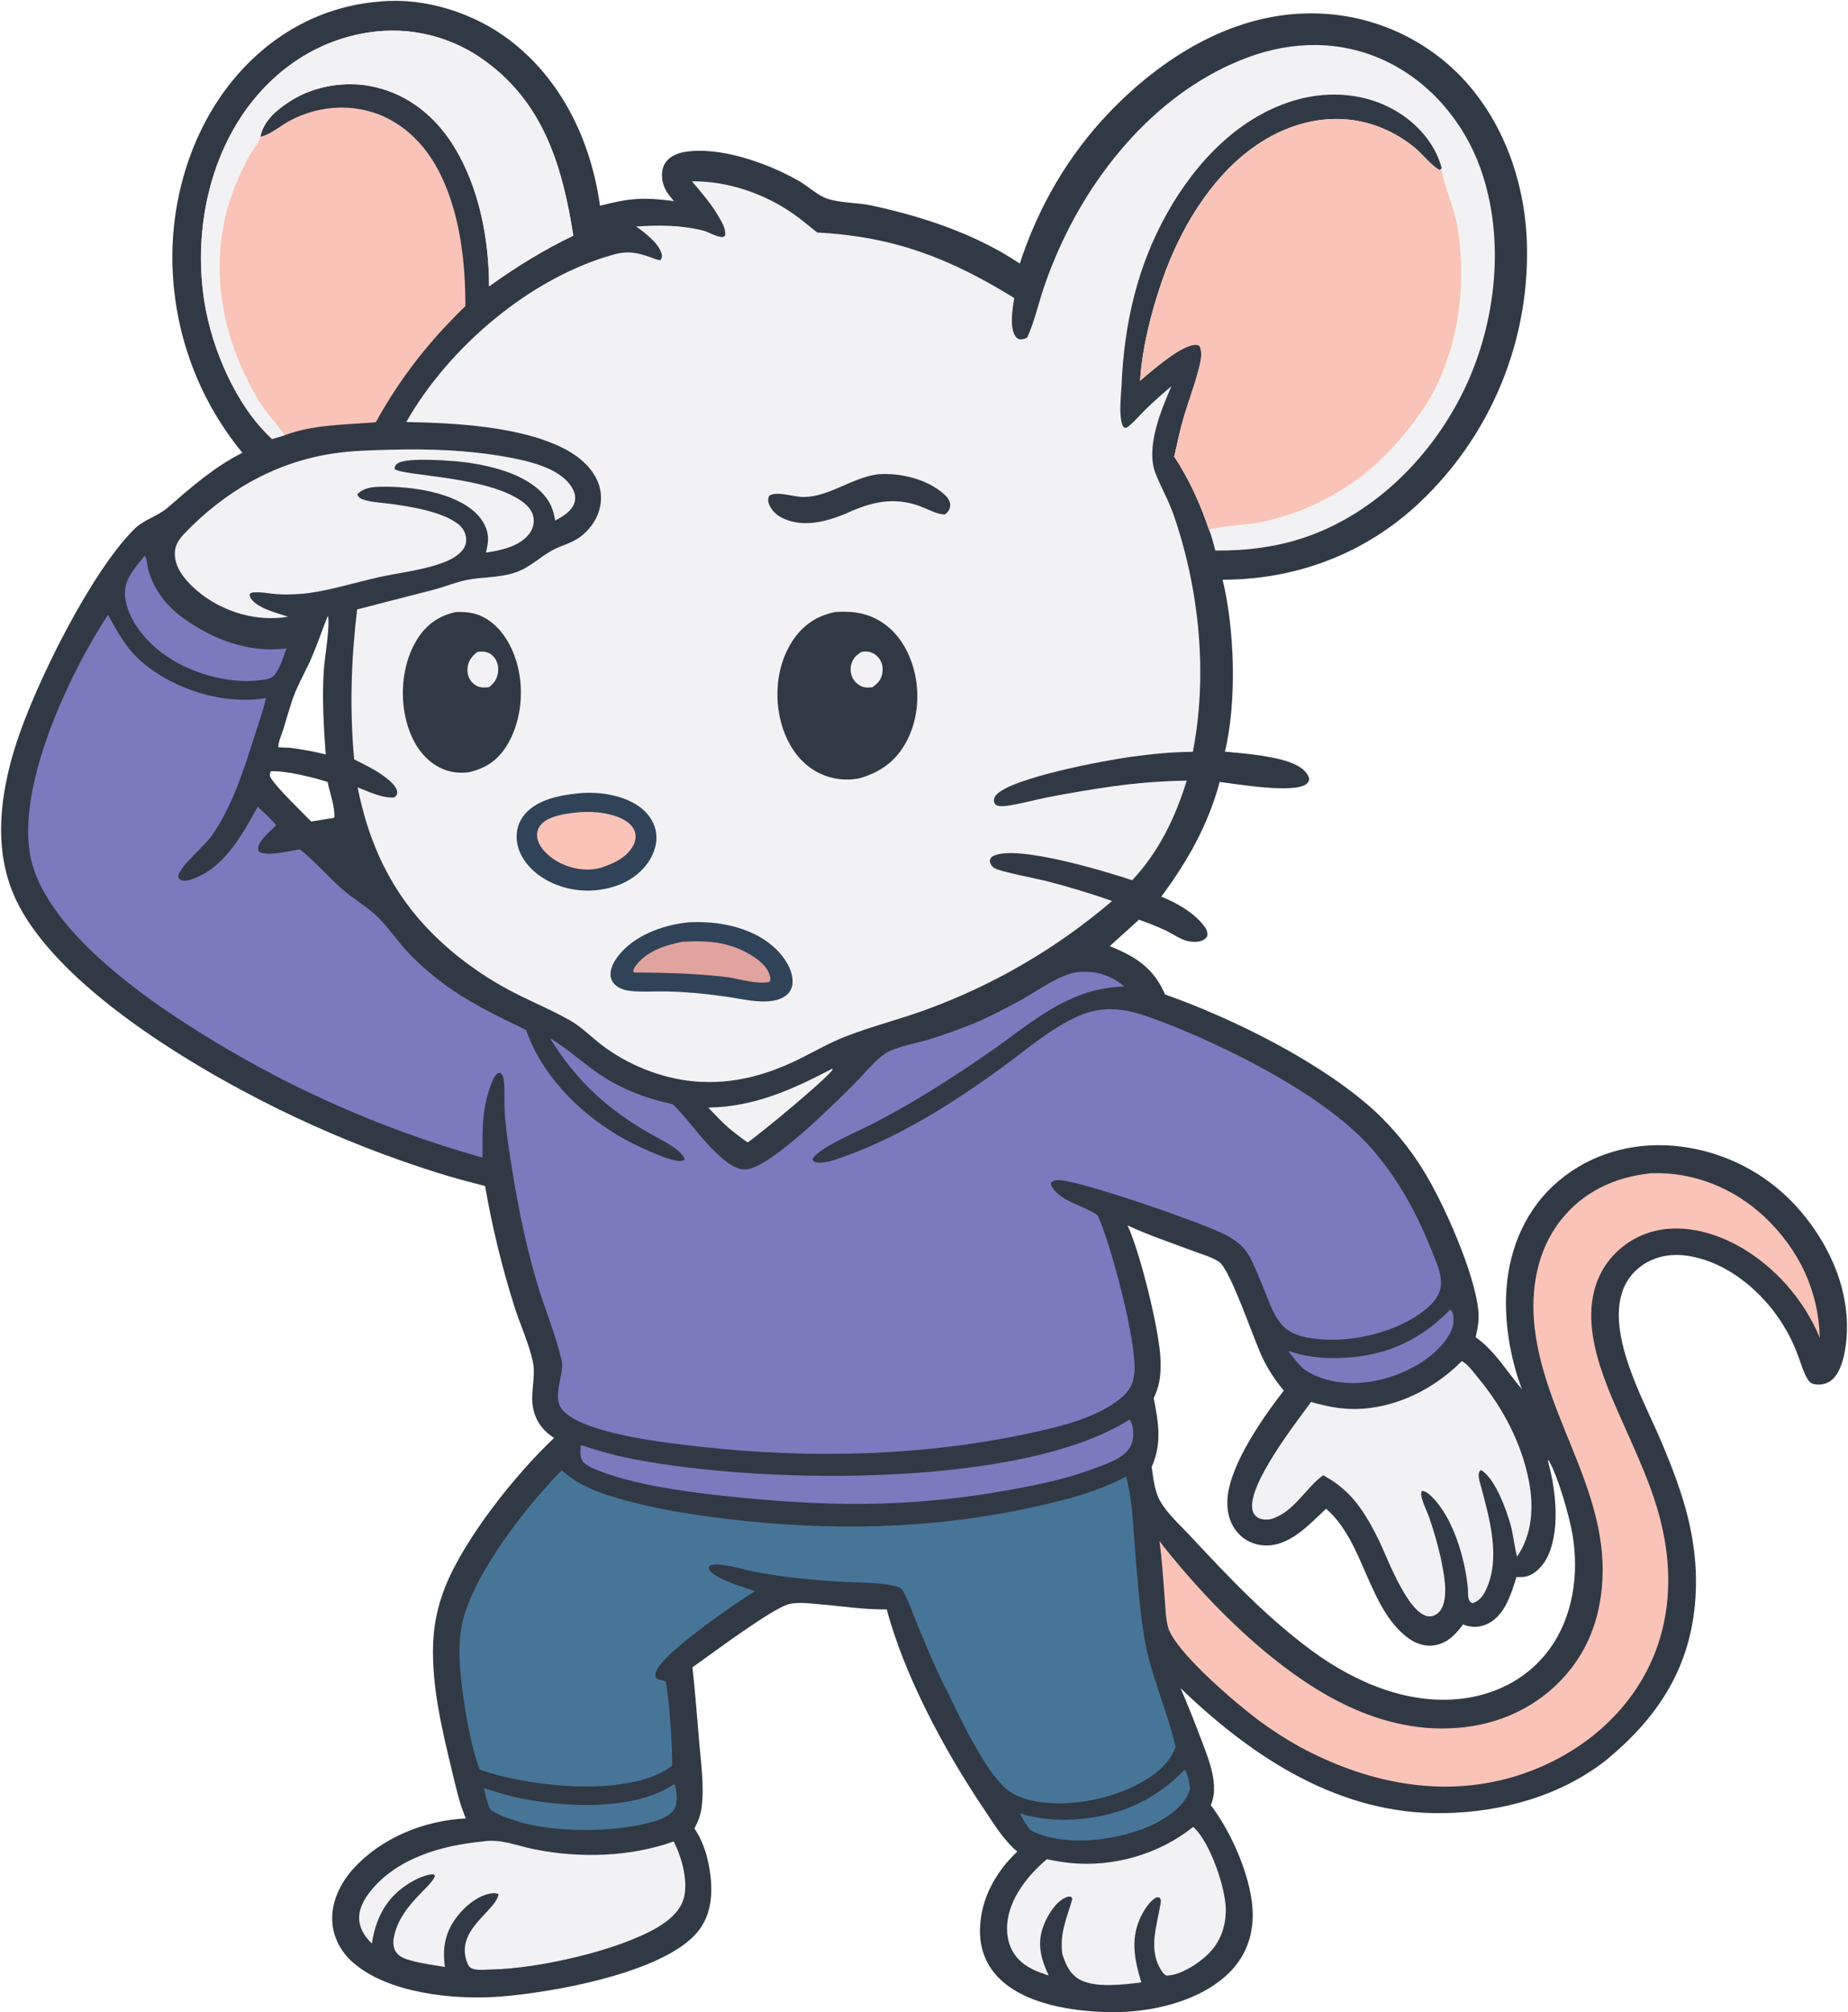 <svg xmlns="http://www.w3.org/2000/svg" width="858" height="934" viewBox="0 0 858 934"><g fill="none" transform="translate(.514 .378)"><path fill="#313945" d="M176.248,0.326 C176.353,0.31 176.458,0.287 176.564,0.278 C197.164,-1.548 219.658,5.755 235.992,18.15 C260.403,36.674 273.92,65.253 278.05,95.114 C292.043,91.52 298.106,91.102 312.42,92.952 C310.066,90.391 307.986,87.649 307.198,84.189 C306.54,81.298 306.67,77.812 308.346,75.273 C310.18,72.496 313.567,70.839 316.762,70.25 C333.381,67.184 356.365,75.5 370.577,83.714 C374.986,86.262 379.22,90.514 384.079,92.003 C390.295,93.91 397.475,93.59 403.93,94.969 C427.844,100.08 452.501,108.235 472.953,121.949 C481.575,95.707 495.221,72.003 514.36,51.969 C538.312,26.898 570.51,6.511 606.105,5.864 C606.905,5.845 607.705,5.835 608.505,5.836 C609.305,5.836 610.105,5.846 610.904,5.867 C611.704,5.887 612.504,5.917 613.303,5.957 C614.102,5.997 614.9,6.047 615.698,6.107 C616.496,6.167 617.292,6.237 618.088,6.316 C618.884,6.396 619.679,6.486 620.473,6.585 C621.267,6.685 622.06,6.794 622.851,6.913 C623.642,7.032 624.431,7.161 625.219,7.3 C626.007,7.439 626.793,7.587 627.577,7.745 C628.362,7.903 629.144,8.071 629.924,8.249 C630.704,8.427 631.482,8.614 632.257,8.811 C633.033,9.008 633.805,9.215 634.575,9.431 C635.346,9.647 636.114,9.873 636.878,10.108 C637.643,10.343 638.405,10.588 639.163,10.842 C639.921,11.096 640.676,11.36 641.428,11.633 C642.18,11.906 642.929,12.188 643.674,12.479 C644.42,12.771 645.161,13.071 645.898,13.381 C646.636,13.691 647.369,14.01 648.099,14.338 C648.829,14.667 649.554,15.004 650.275,15.35 C650.997,15.696 651.714,16.051 652.426,16.415 C653.138,16.779 653.846,17.152 654.549,17.533 C655.253,17.915 655.951,18.305 656.644,18.704 C657.338,19.102 658.026,19.51 658.709,19.926 C659.393,20.342 660.071,20.766 660.744,21.199 C661.417,21.632 662.084,22.073 662.746,22.522 C663.408,22.972 664.065,23.429 664.715,23.895 C665.365,24.36 666.01,24.834 666.648,25.316 C667.288,25.797 667.921,26.287 668.547,26.784 C669.173,27.282 669.794,27.787 670.408,28.3 C671.022,28.812 671.63,29.333 672.23,29.861 C672.832,30.388 673.426,30.924 674.014,31.466 C674.602,32.009 675.183,32.559 675.757,33.116 C697.608,54.533 708.25,85.444 708.467,115.643 C708.481,116.964 708.478,118.284 708.458,119.605 C708.439,120.926 708.403,122.246 708.351,123.566 C708.299,124.886 708.23,126.205 708.145,127.523 C708.06,128.841 707.958,130.158 707.84,131.473 C707.722,132.789 707.588,134.103 707.436,135.415 C707.286,136.727 707.119,138.037 706.935,139.345 C706.752,140.653 706.552,141.959 706.336,143.262 C706.12,144.565 705.888,145.865 705.639,147.162 C705.391,148.459 705.126,149.753 704.845,151.044 C704.565,152.335 704.268,153.622 703.954,154.905 C703.642,156.188 703.313,157.467 702.968,158.742 C702.624,160.017 702.263,161.288 701.886,162.554 C701.51,163.82 701.117,165.081 700.709,166.337 C700.302,167.594 699.879,168.845 699.439,170.09 C699,171.336 698.545,172.576 698.075,173.81 C697.605,175.045 697.12,176.273 696.619,177.495 C696.119,178.718 695.603,179.934 695.071,181.143 C694.541,182.352 693.995,183.555 693.433,184.751 C692.872,185.946 692.296,187.135 691.705,188.316 C691.115,189.497 690.51,190.671 689.89,191.838 C689.27,193.004 688.636,194.162 687.986,195.313 C687.338,196.464 686.675,197.606 685.997,198.74 C685.32,199.873 684.629,200.998 683.923,202.115 C683.218,203.232 682.499,204.34 681.765,205.439 C681.033,206.538 680.286,207.627 679.525,208.707 C678.765,209.787 677.992,210.857 677.204,211.918 C676.418,212.979 675.618,214.03 674.804,215.071 C673.992,216.112 673.166,217.142 672.326,218.163 C671.488,219.183 670.636,220.192 669.772,221.191 C668.908,222.19 668.032,223.179 667.143,224.156 C666.255,225.133 665.354,226.098 664.441,227.053 C663.528,228.008 662.603,228.952 661.667,229.883 C636.237,255.426 602.978,268.682 567.122,268.693 C572.727,291.559 573.801,325.601 568.18,348.494 C577.41,349.321 593.476,350.614 601.388,354.752 C604.088,356.164 606.375,357.946 607.314,360.922 C607.132,362.051 607.164,362.476 606.284,363.287 C600.916,368.234 573.456,363.482 565.781,362.541 C560.368,382.535 550.929,399.259 538.657,415.781 C545.683,418.603 553.475,422.997 558.224,429.037 C559.504,430.666 560.304,431.968 560.009,434.089 C559.479,435.028 558.958,435.529 557.967,435.995 C555.813,437.007 552.988,436.922 550.721,436.364 C547.486,435.568 544.117,433.153 541.07,431.679 C536.9,429.66 532.636,428.034 528.276,426.486 C523.813,430.641 519.191,434.618 514.738,438.784 C526.831,443.637 535.099,448.916 540.422,461.203 C571.786,472.265 613.168,492.71 637.856,515.384 C639.962,517.346 642.001,519.374 643.974,521.469 C645.947,523.564 647.85,525.721 649.682,527.94 C651.514,530.159 653.272,532.435 654.956,534.768 C656.64,537.102 658.247,539.488 659.775,541.926 C669.464,557.188 684.346,590.778 685.889,608.292 C686.259,612.497 685.528,616.152 684.62,620.223 C693.929,627.067 698.777,635.849 706.097,644.416 C701.108,631.347 698.332,615.877 698.708,601.856 C699.232,582.325 706.202,563.446 720.633,549.972 C734.754,536.787 753.38,530.508 772.573,531.183 C773.285,531.212 773.995,531.25 774.705,531.296 C775.416,531.343 776.126,531.398 776.834,531.462 C777.544,531.525 778.252,531.598 778.958,531.679 C779.666,531.76 780.372,531.85 781.077,531.949 C781.782,532.047 782.486,532.154 783.188,532.27 C783.89,532.385 784.591,532.509 785.29,532.642 C785.99,532.775 786.687,532.916 787.383,533.066 C788.079,533.216 788.773,533.374 789.465,533.541 C790.157,533.708 790.847,533.883 791.535,534.066 C792.223,534.25 792.908,534.442 793.591,534.643 C794.274,534.843 794.954,535.052 795.632,535.269 C796.31,535.486 796.986,535.711 797.658,535.945 C798.33,536.178 799,536.42 799.666,536.67 C800.333,536.92 800.996,537.178 801.656,537.444 C802.317,537.71 802.974,537.984 803.627,538.266 C804.281,538.549 804.931,538.839 805.577,539.137 C806.223,539.435 806.866,539.741 807.505,540.054 C808.144,540.368 808.779,540.69 809.41,541.019 C810.041,541.348 810.668,541.685 811.291,542.03 C811.914,542.375 812.532,542.727 813.146,543.087 C813.76,543.446 814.37,543.813 814.975,544.188 C815.581,544.563 816.181,544.945 816.777,545.334 C817.373,545.723 817.964,546.12 818.55,546.524 C819.137,546.928 819.718,547.339 820.294,547.757 C820.87,548.175 821.441,548.6 822.007,549.032 C822.573,549.464 823.133,549.903 823.688,550.348 C824.243,550.794 824.792,551.247 825.336,551.706 C825.88,552.165 826.419,552.63 826.951,553.103 C827.484,553.575 828.011,554.054 828.531,554.539 C829.053,555.024 829.568,555.516 830.076,556.013 C830.585,556.511 831.088,557.015 831.584,557.525 C832.081,558.035 832.571,558.551 833.055,559.073 C847.806,575.107 858.015,596.533 856.939,618.695 C856.627,625.114 855.14,635.713 849.982,640.104 C847.755,641.999 844.603,642.632 841.754,642.049 C840.163,641.723 839.399,640.869 838.602,639.51 C836.568,636.04 835.442,631.809 833.998,628.044 C833.32,626.253 832.577,624.488 831.769,622.751 C830.962,621.014 830.092,619.309 829.159,617.636 C828.227,615.963 827.234,614.326 826.182,612.725 C825.13,611.124 824.02,609.564 822.853,608.045 C812.952,595.246 798.2,584.271 781.762,582.331 C774.091,581.426 766.331,583.15 760.308,588.148 C738.934,605.885 760.172,644.59 768.741,664.003 C772.985,673.618 776.892,683.284 780.124,693.292 C785.522,710.004 788.075,726.902 786.406,744.448 C783.479,775.222 768.441,797.418 745.159,816.598 C723.881,833.292 696.754,840.667 670.046,841.176 C621.584,842.1 581.19,815.505 547.64,783.213 C551.162,791.435 554.479,799.836 557.653,808.197 C560.893,816.729 565.622,828.584 561.628,837.479 C571.478,850.244 581.181,872.507 581.116,888.634 C581.075,898.858 577.438,908.118 570.117,915.301 C556.414,928.748 533.76,933.781 515.156,933.547 C498.237,933.319 475.094,930.128 462.755,917.183 C456.826,910.963 454.243,903.276 454.491,894.774 C454.902,880.724 461.753,868.525 471.787,859.018 C464.976,853.134 461.024,846.293 456.079,838.937 C438.092,812.184 419.527,777.754 411.188,746.608 C400.65,746.779 389.967,745.04 379.468,744.171 C375.217,743.819 369.869,743.074 365.709,744.185 C357.664,746.333 329.818,767.3 320.976,773.489 C322.235,784.86 323.126,796.309 324.071,807.711 C324.899,817.694 326.537,828.726 325.215,838.661 C324.731,842.292 323.546,845.075 321.897,848.298 C326.385,854.957 328.484,862.604 329.369,870.522 C330.401,879.752 329.44,889.024 323.244,896.448 C307.443,915.381 255.392,924.594 231.039,926.366 C210.069,927.892 179.613,924.812 163.267,910.408 C157.721,905.521 154.044,898.61 153.737,891.157 C153.364,882.123 157.565,873.562 163.519,867 C176.668,852.507 196.433,844.604 215.758,843.607 C212.722,836.541 211.094,828.807 209.287,821.354 C204.648,802.229 199.849,782.075 200.579,762.276 C200.669,760.045 200.855,757.821 201.135,755.605 C201.415,753.39 201.79,751.19 202.258,749.006 C202.727,746.823 203.288,744.663 203.94,742.527 C204.594,740.391 205.337,738.287 206.169,736.215 C215.193,713.538 239.027,683.668 256.746,667.046 C256.544,666.91 256.34,666.775 256.139,666.637 C251.9,663.714 249.06,660.284 247.51,655.31 C244.998,647.248 248.608,639.242 246.825,631.316 C244.885,622.692 240.838,614.136 238.202,605.657 C235.328,596.559 232.764,587.374 230.511,578.103 C228.258,568.832 226.32,559.495 224.698,550.093 C217.161,548.183 209.669,546.202 202.256,543.854 C191.132,540.335 180.136,536.455 169.267,532.212 C158.399,527.969 147.681,523.374 137.115,518.425 C96.264,499.26 29.064,460.623 7.849,419.166 C-4.204,395.614 -0.713,368.489 7.199,344.185 C16.177,316.604 41.724,265.15 61.825,245.192 C66.374,240.675 72.574,239.365 77.308,235.262 C88.48,225.58 98.658,216.551 112.023,209.771 C110.86,208.358 109.724,206.922 108.615,205.465 C107.507,204.008 106.428,202.529 105.376,201.03 C104.326,199.531 103.304,198.013 102.31,196.474 C101.318,194.936 100.355,193.379 99.422,191.804 C98.49,190.229 97.588,188.636 96.716,187.025 C95.845,185.415 95.005,183.789 94.196,182.146 C93.388,180.503 92.611,178.846 91.866,177.174 C91.122,175.501 90.41,173.815 89.73,172.115 C89.05,170.415 88.403,168.703 87.789,166.978 C87.176,165.253 86.596,163.517 86.048,161.77 C85.502,160.023 84.989,158.265 84.509,156.498 C84.03,154.731 83.585,152.956 83.174,151.171 C82.764,149.387 82.388,147.596 82.046,145.797 C81.704,143.998 81.397,142.194 81.125,140.384 C80.853,138.573 80.616,136.758 80.413,134.938 C80.211,133.119 80.044,131.296 79.912,129.47 C77.318,96.089 87.23,60.493 109.229,34.919 C126.498,14.843 149.725,2.236 176.248,0.326 Z M535.139,648.596 C537.37,659.972 539.059,669.521 534.186,680.517 C534.996,685.753 535.434,691.467 538.053,696.164 C541.432,702.225 547.543,707.61 552.268,712.684 C569.953,731.672 587.755,750.52 608.769,765.924 C629.191,780.893 654.776,791.694 680.541,787.717 C695.884,785.349 709.69,777.667 718.894,765.043 C729.862,750.002 732.607,730.33 729.638,712.246 C728.18,703.365 722.82,684.827 718.5,677.364 L718.156,677.37 L718.555,679.243 C721.969,691.969 724.05,711.411 717.277,723.478 C715.371,726.874 711.903,730.462 707.964,731.351 C706.547,731.671 704.979,731.624 703.533,731.61 C701.174,739.295 698.175,749.274 690.398,753.192 C687.118,754.844 683.035,755.234 679.578,753.871 C679.322,753.77 679.07,753.658 678.816,753.552 C675.343,758.18 671.58,762.27 665.549,763.26 C661.024,764.004 656.722,762.471 653.114,759.776 C634.542,745.907 632.864,714.99 615.153,699.897 C607.372,707.146 598.213,717.488 586.579,716.925 C581.653,716.687 577.131,714.571 573.932,710.793 C570.048,706.206 568.872,700.268 569.453,694.397 C571.013,678.664 585.963,657.384 595.531,645.039 C591.583,640.318 588.376,635.439 585.68,629.895 C581.7,621.711 570.825,588.959 565.48,585.301 C562.22,583.07 556.993,581.616 553.266,580.205 C543.176,576.386 532.751,572.973 522.993,568.374 C528.884,581.181 537.089,614.706 538.14,628.3 C538.559,633.714 538.49,639.934 536.58,645.08 C536.132,646.265 535.651,647.437 535.139,648.596 Z M125.154,357.582 C124.843,358.938 124.467,359.434 125.222,360.68 C128.039,365.327 139.554,376.411 143.99,380.928 C147.286,380.41 150.595,379.796 153.904,379.383 L154.728,379.051 C155.093,374.219 152.571,367.426 151.572,362.55 C144.534,360.338 132.485,357.3 125.154,357.582 Z M151.704,285.446 C149.192,291.687 147.017,298.073 144.417,304.274 C142.028,309.974 138.847,315.333 136.513,321.038 C134.334,326.364 132.876,332.178 131.163,337.678 C130.305,340.434 128.84,343.557 128.635,346.412 C130.441,346.62 132.186,346.674 134.003,346.675 C139.619,347.461 145.216,348.335 150.701,349.814 C149.804,336.805 148.942,323.649 149.832,310.614 C150.206,305.137 152.882,289.418 151.704,285.446 Z"/><path fill="#F2F2F4" d="M470.395,137.961 C469.622,142.754 468.049,151.541 470.967,155.781 C471.446,156.477 472.005,156.76 472.739,157.106 C474.304,157.181 474.978,157.001 476.351,156.364 C479.398,149.809 481.092,142.66 483.233,135.775 C485,130.285 487.011,124.886 489.265,119.578 C505.965,79.505 537.455,41.499 579.017,26.191 C599.799,18.536 621.931,18.264 642.198,27.655 C663.16,37.369 679.082,56.095 686.827,77.74 C698.46,110.252 694.241,149.188 679.469,180.094 C664.84,210.701 638.472,237.55 606.044,248.803 C592.473,253.512 578.093,255.3 563.768,255.158 C562.842,251.942 562.082,248.446 560.764,245.381 C556.666,233.292 551.679,222.227 544.661,211.542 C546.092,205.426 547.297,199.266 549.085,193.237 C551.294,185.788 554.113,178.451 556.054,170.934 C556.886,167.714 558.072,163.021 556.296,160.031 C555.823,159.84 555.526,159.687 554.981,159.649 C548.236,159.182 533.837,172.171 528.803,176.335 C529.833,160.836 533.849,145.028 538.855,130.373 C548.098,103.312 565.922,74.253 592.424,61.433 C614.313,50.844 637.799,52.877 656.722,68.486 C659.509,70.784 665.032,77.521 667.98,78.542 L668.866,77.694 C665.784,66.14 657.288,56.678 647.04,50.782 C633.526,43.007 617.034,41.73 602.122,45.773 C575.263,53.056 554.835,74.662 541.544,98.249 C527.466,123.231 521.437,149.902 520.206,178.39 C519.967,183.915 518.909,191.036 520.435,196.383 C520.632,197.072 520.925,197.557 521.384,198.099 C522.589,198.256 522.533,198.183 523.447,197.463 C526.231,195.269 528.703,192.261 531.249,189.771 C535.117,185.988 539.238,182.378 543.362,178.874 C538.541,190.033 531.243,207.368 536.011,219.444 C538.58,225.951 542.116,232.027 544.412,238.663 C556.294,273.007 560.328,312.75 553.3,348.565 C543.442,348.657 533.767,349.602 524.008,350.973 C511.874,352.678 470.055,360.501 462.312,368.279 C461.335,369.261 460.949,370.093 460.896,371.49 C461.216,372.202 461.323,372.978 462.075,373.328 C463.581,374.03 465.65,373.814 467.253,373.586 C473.422,372.707 479.623,370.946 485.746,369.71 C495.707,367.763 505.711,366.074 515.758,364.641 C527.268,363.017 538.834,362.12 550.456,361.951 C545.206,379.023 537.505,395.047 525.152,408.172 C512.871,404.089 471.734,391.602 460.863,396.834 C459.589,397.447 459.36,397.942 458.968,399.245 C459.417,400.764 459.839,401.769 461.271,402.596 C464.299,404.346 481.203,407.456 486.06,408.74 C496.047,411.379 506.076,414.379 515.823,417.799 C512.628,420.531 509.373,423.19 506.058,425.777 C502.744,428.363 499.373,430.874 495.945,433.309 C492.519,435.744 489.039,438.101 485.505,440.38 C481.973,442.659 478.39,444.857 474.758,446.976 C471.127,449.094 467.45,451.13 463.727,453.083 C460.004,455.036 456.239,456.905 452.432,458.689 C448.626,460.473 444.781,462.171 440.897,463.783 C437.015,465.395 433.098,466.919 429.146,468.355 C416.849,472.842 403.943,476.049 391.788,480.819 C384.909,483.518 378.451,487.194 371.866,490.521 C356.087,498.492 339.859,503.061 322.059,501.555 C306.756,500.26 290.776,493.859 278.624,484.479 C273.895,480.829 269.533,476.333 264.334,473.355 C255.954,468.556 246.936,464.848 238.341,460.452 C221.551,451.865 205.298,439.614 193.152,425.189 C178.33,407.585 169.98,387.489 165.531,365.064 C170.413,366.957 177.265,370.328 182.575,369.708 C183.363,369.047 183.778,368.731 183.88,367.607 C184.075,365.48 181.751,363.245 180.329,361.971 C175.653,357.782 169.466,354.878 163.913,352.067 C161.787,328.435 162.502,306.017 165.287,282.489 L201.029,273.273 C205.888,271.978 210.616,270.015 215.522,268.944 C223.39,267.227 231.18,267.972 239.001,265.249 C245.764,262.894 250.127,258.11 256.222,254.871 C260.355,252.675 264.783,251.799 268.638,248.962 C269.297,248.483 269.931,247.974 270.54,247.435 C271.15,246.896 271.733,246.329 272.288,245.734 C272.844,245.139 273.369,244.518 273.864,243.873 C274.36,243.227 274.824,242.559 275.255,241.869 C278.294,236.937 279.376,231.02 277.788,225.403 C275.63,217.77 269.009,211.907 262.23,208.29 C242.068,197.532 210.855,195.909 188.111,195.505 C207.818,160.838 245.669,128.462 284.46,117.755 C291.153,115.907 295.567,116.899 301.883,119.166 C303.307,119.678 304.611,120.327 306.136,120.347 C306.806,119.149 307,118.877 306.647,117.451 C305.414,112.476 298.804,107.616 294.864,104.753 C305.284,104.04 315.579,104.044 325.798,106.61 C328.66,107.329 331.536,109.347 334.435,109.627 C335.416,109.722 335.328,109.567 336.067,109.024 C336.811,106.222 334.505,102.526 333.122,100.116 C329.729,94.205 325.101,88.978 320.742,83.763 C337.417,83.682 353.939,89.278 367.648,98.746 C371.594,101.47 375.133,104.613 378.914,107.535 C414.583,109.439 440.42,119.429 470.395,137.961 Z"/><path fill="#FAC3B7" d="M528.803,176.335 C529.833,160.836 533.849,145.028 538.855,130.373 C548.098,103.312 565.922,74.253 592.424,61.433 C614.313,50.844 637.799,52.877 656.722,68.486 C659.509,70.784 665.032,77.521 667.98,78.542 L668.866,77.694 C668.873,78.03 668.871,78.366 668.887,78.702 C669.081,82.629 674.677,96.947 675.812,103.098 C680.757,129.897 677.075,160.08 663.625,183.959 C659.993,190.407 655.263,196.548 650.532,202.237 C649.494,203.506 648.428,204.753 647.335,205.977 C646.243,207.201 645.125,208.401 643.981,209.577 C642.837,210.753 641.669,211.904 640.476,213.029 C639.283,214.155 638.066,215.255 636.826,216.329 C635.586,217.402 634.324,218.449 633.038,219.469 C631.754,220.488 630.447,221.48 629.119,222.444 C627.792,223.407 626.444,224.342 625.076,225.248 C623.709,226.154 622.323,227.03 620.917,227.876 C619.513,228.723 618.09,229.539 616.649,230.324 C615.209,231.109 613.753,231.864 612.281,232.587 C610.809,233.31 609.321,234.002 607.819,234.661 C606.317,235.32 604.802,235.947 603.272,236.541 C601.744,237.136 600.203,237.697 598.649,238.226 C597.097,238.754 595.533,239.249 593.959,239.71 C592.385,240.171 590.801,240.599 589.209,240.992 C587.617,241.386 586.016,241.745 584.408,242.07 C576.746,243.576 568.12,243.453 560.764,245.381 C556.666,233.292 551.679,222.227 544.661,211.542 C546.092,205.426 547.297,199.266 549.085,193.237 C551.294,185.788 554.113,178.451 556.054,170.934 C556.886,167.714 558.072,163.021 556.296,160.031 C555.823,159.84 555.526,159.687 554.981,159.649 C548.236,159.182 533.837,172.171 528.803,176.335 Z"/><path fill="#313945" d="M387.172,283.689 C394.092,283.246 400.251,283.741 406.463,286.978 C415.094,291.475 420.553,299.711 423.337,308.86 C426.786,320.197 425.971,333.312 420.334,343.82 C415.481,352.867 408.471,357.924 398.743,360.798 C398.289,360.895 397.833,360.981 397.375,361.056 C396.917,361.131 396.458,361.195 395.996,361.248 C395.536,361.301 395.074,361.342 394.61,361.373 C394.147,361.404 393.683,361.424 393.219,361.433 C392.755,361.442 392.291,361.439 391.827,361.426 C391.363,361.413 390.9,361.388 390.437,361.352 C389.975,361.317 389.513,361.27 389.052,361.213 C388.592,361.155 388.133,361.086 387.675,361.007 C387.219,360.928 386.764,360.837 386.31,360.736 C385.858,360.635 385.407,360.522 384.959,360.399 C384.512,360.276 384.068,360.143 383.626,359.999 C383.185,359.855 382.748,359.7 382.314,359.535 C381.88,359.37 381.451,359.195 381.025,359.01 C380.6,358.824 380.179,358.628 379.762,358.423 C379.346,358.217 378.936,358.002 378.53,357.777 C378.124,357.552 377.724,357.317 377.329,357.072 C368.804,351.774 363.726,342.448 361.611,332.84 C359.01,321.021 360.617,307.537 367.301,297.291 C372.128,289.892 378.457,285.509 387.172,283.689 Z"/><path fill="#F2F2F4" d="M399.572,302.135 C400.693,302.001 401.774,301.942 402.889,302.148 C404.874,302.515 406.755,303.89 407.879,305.544 C409.219,307.515 409.54,310.065 409.094,312.371 C408.524,315.32 406.899,316.92 404.542,318.61 C403.324,318.716 402.068,318.844 400.858,318.614 C398.72,318.207 396.798,316.69 395.669,314.859 C394.446,312.877 394.112,310.395 394.684,308.145 C395.45,305.132 396.99,303.702 399.572,302.135 Z"/><path fill="#313945" d="M211.086,283.694 C216.643,283.523 221.08,284.099 225.901,287.212 C233.573,292.168 238.154,301.309 240.126,310 C242.782,321.704 241.082,335.784 234.585,346.017 C230.349,352.689 224.743,356.334 217.102,358.058 C211.677,358.693 206.693,357.847 201.982,354.956 C194.191,350.175 189.885,341.783 187.865,333.125 C185.041,321.023 186.591,306.581 193.384,295.994 C197.647,289.352 203.381,285.397 211.086,283.694 Z"/><path fill="#F2F2F4" d="M221.109,302.187 C221.891,302.084 222.675,302.036 223.463,302.045 C225.58,302.07 227.351,302.927 228.749,304.52 C230.28,306.266 230.954,308.674 230.779,310.971 C230.524,314.322 229.174,316.447 226.635,318.536 C225.726,318.641 224.82,318.754 223.902,318.726 C221.675,318.656 219.799,317.654 218.364,315.956 C216.883,314.203 216.293,311.814 216.565,309.557 C216.959,306.286 218.589,304.165 221.109,302.187 Z"/><path fill="#304359" d="M268.282,367.827 C277.628,366.859 289.742,368.699 297.245,374.732 C301.002,377.753 303.74,382.002 304.194,386.871 C304.691,392.212 302.472,397.538 299.119,401.606 C293.273,408.699 284.731,411.993 275.81,412.858 C266.448,413.67 256.33,411.067 248.897,405.237 C244.006,401.401 240.034,395.923 239.427,389.592 C239.002,385.156 240.28,380.882 243.187,377.489 C249.106,370.581 259.701,368.642 268.282,367.827 Z"/><path fill="#FAC3B7" d="M266.289,376.803 C273.083,376.013 281.326,376.497 287.657,379.36 C290.403,380.602 293.193,382.567 294.212,385.538 C294.949,387.69 294.554,390.041 293.512,392.018 C290.434,397.858 283.718,400.733 277.769,402.597 C277.509,402.653 277.25,402.713 276.99,402.764 C270.05,404.131 262.32,402.316 256.502,398.361 C253.105,396.053 249.487,392.473 248.905,388.201 C248.64,386.249 249.082,384.37 250.294,382.807 C253.664,378.461 261.152,377.438 266.289,376.803 Z"/><path fill="#304359" d="M318.341,427.817 C319.584,427.64 320.843,427.652 322.097,427.626 C335.249,427.351 350.1,430.715 359.804,440.16 C363.79,444.039 367.604,449.757 367.466,455.508 C367.411,457.765 366.53,459.871 364.796,461.353 C357.772,467.355 343.643,462.948 335.236,462.025 C326.505,460.744 317.728,459.996 308.906,459.779 C303.332,459.676 297.393,460.171 291.885,459.515 C289.902,459.279 287.952,458.706 286.261,457.622 C284.591,456.551 283.422,455.069 283.058,453.089 C282.425,449.646 284.49,445.933 286.515,443.317 C293.801,433.907 306.894,429.067 318.341,427.817 Z"/><path fill="#E1A39E" d="M316.235,436.727 C327.242,436.111 336.848,436.598 346.685,442.052 C350.802,444.334 355.691,447.769 356.906,452.556 C357.209,453.753 357.412,454.262 356.721,455.366 C351.449,456.616 342.985,454.094 337.604,453.22 C322.847,451.385 308.802,451.093 293.957,450.996 L293.451,450.405 C293.62,449.602 293.85,448.977 294.326,448.3 C299.351,441.15 308.123,438.429 316.235,436.727 Z"/><path fill="#313945" d="M406.858,219.781 C406.948,219.769 407.037,219.751 407.127,219.744 C417.364,218.986 429.545,221.888 437.458,228.687 C439.084,230.084 440.726,231.896 440.648,234.192 C440.588,235.967 439.698,237.219 438.382,238.319 C435.636,238.871 429.473,235.596 426.695,234.581 C414.106,229.983 403.599,232.699 391.89,238.143 C383.646,241.512 373.986,244.135 365.236,241.089 C361.419,239.76 358.362,237.725 356.652,233.912 C355.964,232.375 355.98,231.342 356.528,229.784 C360.062,227.28 368.128,230.395 372.738,230.305 C384.728,230.071 394.864,221.451 406.858,219.781 Z"/><path fill="#7A7BBE" d="M49.638,284.971 C55.66,295.987 59.656,303.197 70.236,310.646 C84.845,320.933 105.173,326.65 122.988,323.621 C121.667,329.465 119.602,335.19 117.772,340.897 C112.703,356.704 107.522,373.618 97.881,387.35 C94.117,392.712 84.02,400.694 82.185,406.081 C82.395,407.449 82.556,407.37 83.665,408.238 C85.079,408.599 85.957,408.486 87.359,408.077 C103.137,403.48 111.719,387.439 119.135,374.04 C122.127,376.81 125.015,379.591 127.754,382.613 C125.879,384.418 123.954,386.219 122.188,388.131 C120.882,389.544 119.072,391.95 119.319,393.977 C119.414,394.752 119.848,394.888 120.396,395.364 C125.847,396.833 133.172,394.584 138.759,393.884 C145.728,399.433 151.817,406.581 158.6,412.493 C164.002,417.201 170.553,420.806 175.554,425.911 C179.589,430.031 182.959,434.89 186.748,439.245 C191.691,444.927 197.473,450.071 203.423,454.684 C215.746,464.238 229.681,470.912 243.642,477.653 C245.553,482.52 247.603,487.26 250.331,491.733 C261.99,510.853 280.818,525.581 301.362,534.112 C304.885,535.575 308.419,537.144 312.139,538.026 C314.018,538.472 315.728,538.927 317.433,537.872 C316.391,533.373 305.701,528.254 301.781,526.045 C281.876,514.827 266.725,501.061 254.893,481.469 C261.899,485.739 268.057,491.089 274.625,495.967 C285.973,504.393 298.241,509.16 311.911,512.177 C320.213,520.354 325.566,529.478 335.147,537.506 C338.23,540.09 341.94,542.794 346.179,542.345 C357.698,541.125 387.185,511.632 396.156,502.631 C400.642,498.13 405.207,492.269 410.415,488.666 C414.989,485.501 426.212,483.597 432.094,481.707 C438.327,479.698 444.486,477.482 450.57,475.059 C458.32,471.948 465.873,467.905 473.216,463.936 C480.968,459.746 491.676,451.516 500.356,450.792 C508.409,450.12 515.233,452.224 521.45,457.457 C511.707,458.009 504.743,459.507 495.782,463.645 C482.618,469.725 471.028,479.565 459.162,487.776 C440.584,500.632 421.785,512.681 401.544,522.776 C396.369,525.356 378.269,533.127 376.695,537.832 C377.161,538.491 377.148,538.702 377.961,538.978 C381.857,540.301 389.959,536.971 393.663,535.602 C418.428,526.446 442.107,511.408 463.444,495.989 C475.051,487.601 486.894,477.124 500.015,471.292 C516.192,464.1 529.251,470.142 544.677,476.089 C574.059,488.074 616.137,509.259 636.949,533.427 C649.053,547.482 657.496,563.251 664.33,580.392 C666.286,585.297 669.002,591.049 668.433,596.448 C667.952,601.012 664.717,604.653 661.288,607.427 C648.28,617.948 627.547,622.871 611.086,621.099 C597.498,619.637 593.346,615.719 588.42,603.22 C586.526,598.365 584.544,593.547 582.474,588.764 C581.019,585.463 579.627,582.251 577.288,579.452 C574.671,576.32 571.302,574.168 567.693,572.365 C556.773,566.911 502.117,547.893 491.361,547.39 C489.7,547.312 488.707,547.469 487.464,548.577 L487.522,549.882 C491.523,557.157 501.902,558.918 508.517,563.297 L509.132,563.708 C515.297,577.103 527.475,623.099 526.18,636.679 C525.675,641.964 523.91,645.286 519.773,648.65 C508.407,657.892 491.671,661.767 477.57,664.811 C427.954,675.52 375.868,676.732 325.484,671.189 C311.264,669.624 269.033,665.257 260.262,653.523 C256.98,649.132 259.194,642.476 260.01,637.554 C260.368,635.394 260.705,633.094 260.21,630.93 C257.416,618.74 252.291,606.892 248.747,594.864 C242.786,574.636 238.859,553.893 235.808,533.051 C234.894,526.809 234.01,520.472 233.741,514.164 C233.555,509.793 233.929,505.297 233.374,500.961 C233.233,499.864 232.981,498.982 232.268,498.101 C231.712,497.413 231.871,497.637 230.872,497.572 C230.253,498.012 230.21,497.998 229.629,498.666 C228.395,500.086 227.625,502.499 226.993,504.276 C223.149,515.08 223.425,525.617 223.506,536.915 C217.42,535.21 211.367,533.391 205.349,531.458 C199.331,529.525 193.352,527.478 187.411,525.319 C181.47,523.16 175.572,520.889 169.717,518.506 C163.863,516.124 158.055,513.632 152.294,511.03 C146.534,508.428 140.824,505.718 135.166,502.901 C129.508,500.083 123.905,497.159 118.357,494.13 C112.809,491.101 107.321,487.967 101.891,484.73 C96.463,481.493 91.097,478.155 85.793,474.715 C60.385,458.438 20.272,428.565 13.752,397.841 C6.778,364.977 31.611,312.329 49.638,284.971 Z"/><path fill="#477598" d="M260.318,681.962 C266.801,688.181 275.439,691.709 283.915,694.319 C300.559,699.443 318.459,702.331 335.712,704.452 C383.896,710.376 431.701,709.591 479.208,699.115 C494.262,695.796 508.575,692.243 522.291,684.955 C525.089,694.813 525.481,706.132 526.281,716.316 C527.402,730.606 528.414,744.961 530.675,759.124 C533.469,776.634 541.034,792.459 545.098,809.523 L545.288,810.337 L545.125,810.835 C542.276,819.263 533.495,824.998 525.861,828.744 C511.538,835.771 489.573,839.456 474.185,834.059 C471.16,832.997 468.31,831.478 465.946,829.291 C456.423,820.48 446.025,798.668 440.22,786.467 C434.76,776.158 430.241,765.372 425.791,754.6 C423.611,749.323 421.7,743.554 418.984,738.546 C418.155,737.017 417.444,736.395 415.761,735.943 C408.322,733.945 397.734,734.279 389.922,733.783 C375.889,732.892 362.089,731.622 348.295,728.822 C344.145,727.98 332.373,724.324 328.946,726.429 C328.662,727.15 328.365,727.334 328.743,728.092 C330.849,732.317 345.424,736.535 350.054,738.129 C339.782,744.343 312.768,763.519 306.163,772.119 C304.771,773.93 303.55,775.729 303.817,778.093 C305.111,779.669 307.081,779.126 308.672,780.26 C310.336,789.903 311.627,808.965 311.591,819.003 C309.921,820.368 308.122,821.532 306.192,822.496 C284.757,833.103 244.539,828.733 222.262,821.005 C217.274,808.486 212.896,780.56 212.801,767.301 C212.762,761.347 213.239,755.591 214.907,749.856 C221.381,727.587 244.056,698.536 260.318,681.962 Z"/><path fill="#FAC3B7" d="M125.8,203.372 C109.227,188.262 97.937,161.805 94.428,139.993 C89.486,109.269 95.626,75.359 114.087,49.975 C127.708,31.245 147.441,18.218 170.489,14.698 C171.683,14.511 172.88,14.355 174.081,14.228 C175.282,14.101 176.485,14.004 177.691,13.938 C178.897,13.871 180.104,13.834 181.312,13.826 C182.52,13.821 183.728,13.844 184.934,13.898 C186.141,13.951 187.345,14.035 188.547,14.148 C189.75,14.262 190.949,14.405 192.144,14.579 C193.34,14.752 194.53,14.955 195.715,15.188 C196.901,15.42 198.079,15.682 199.251,15.974 C200.423,16.265 201.587,16.586 202.743,16.935 C203.9,17.285 205.047,17.663 206.184,18.069 C207.322,18.476 208.448,18.91 209.563,19.373 C210.679,19.836 211.783,20.326 212.873,20.844 C213.965,21.362 215.042,21.906 216.106,22.478 C217.171,23.049 218.22,23.647 219.254,24.27 C220.288,24.894 221.306,25.543 222.308,26.218 C223.31,26.892 224.295,27.591 225.262,28.315 C252.139,48.077 260.766,77.518 265.667,109.001 C251.801,115.679 239.032,123.51 226.57,132.528 C226.455,110.299 221.928,86.42 210.073,67.325 C201.616,53.702 189.145,43.55 173.312,39.966 C160.185,36.995 145.428,39.371 134.076,46.674 C127.912,50.64 121.973,55.568 120.361,63.064 C120.622,63.005 120.884,62.952 121.143,62.887 C125.141,61.886 130.113,57.772 133.854,55.748 C148.382,47.887 166.266,47.246 180.861,55.307 C196.867,64.148 205.365,79.974 210.189,97.023 C214.314,111.601 215.548,126.584 215.58,141.668 C198.566,158.2 185.466,174.814 173.967,195.59 C160.381,196.781 144.498,196.633 131.684,201.647 L125.8,203.372 Z"/><path fill="#F2F2F4" d="M125.8,203.372 C109.227,188.262 97.937,161.805 94.428,139.993 C89.486,109.269 95.626,75.359 114.087,49.975 C127.708,31.245 147.441,18.218 170.489,14.698 C171.683,14.511 172.88,14.355 174.081,14.228 C175.282,14.101 176.485,14.004 177.691,13.938 C178.897,13.871 180.104,13.834 181.312,13.826 C182.52,13.821 183.728,13.844 184.934,13.898 C186.141,13.951 187.345,14.035 188.547,14.148 C189.75,14.262 190.949,14.405 192.144,14.579 C193.34,14.752 194.53,14.955 195.715,15.188 C196.901,15.42 198.079,15.682 199.251,15.974 C200.423,16.265 201.587,16.586 202.743,16.935 C203.9,17.285 205.047,17.663 206.184,18.069 C207.322,18.476 208.448,18.91 209.563,19.373 C210.679,19.836 211.783,20.326 212.873,20.844 C213.965,21.362 215.042,21.906 216.106,22.478 C217.171,23.049 218.22,23.647 219.254,24.27 C220.288,24.894 221.306,25.543 222.308,26.218 C223.31,26.892 224.295,27.591 225.262,28.315 C252.139,48.077 260.766,77.518 265.667,109.001 C251.801,115.679 239.032,123.51 226.57,132.528 C226.455,110.299 221.928,86.42 210.073,67.325 C201.616,53.702 189.145,43.55 173.312,39.966 C160.185,36.995 145.428,39.371 134.076,46.674 C127.912,50.64 121.973,55.568 120.361,63.064 C120.326,63.227 120.305,63.394 120.256,63.553 C119.432,66.248 116.849,69.223 115.425,71.73 C113.113,75.804 111.137,79.992 109.31,84.302 C97.246,112.767 99.727,144.525 112.556,172.184 C115.545,178.629 118.953,185.118 123.225,190.813 C125.968,194.467 129.172,197.837 131.684,201.647 L125.8,203.372 Z"/><path fill="#FAC3B7" d="M764.858,544.322 C765.605,544.205 765.378,544.217 766.061,544.19 C785.634,543.412 804.638,551.08 818.819,564.52 C834.705,579.576 843.859,598.673 844.388,620.571 C837.047,602.697 823.024,586.829 805.987,577.579 C793.925,571.03 779.193,567.481 765.739,571.52 C756.222,574.377 747.686,581.21 743.022,590.004 C730.292,614.005 746.108,644.359 755.975,666.747 C760.743,677.564 765.54,688.432 768.927,699.778 C776.623,725.566 776.295,752.723 763.196,776.774 C750.37,800.323 727.363,816.933 701.847,824.406 C667.861,834.36 633.172,826.775 602.688,810.256 C595.959,806.506 589.511,802.323 583.345,797.706 C573.439,790.295 544.363,765.718 541.677,754.436 C540.652,750.132 540.551,745.449 540.197,741.046 C539.496,732.341 539.036,723.558 537.781,714.912 C553.007,734.374 570.964,753.529 590.226,769.01 C615.748,789.522 645.556,805.11 679.292,801.3 C698.824,799.095 716.572,789.812 728.75,774.274 C736.394,764.521 740.827,753.362 742.641,741.132 C749.44,695.29 717.371,660.247 712.071,616.462 C709.924,598.724 712.898,580.154 724.217,565.851 C734.426,552.95 748.739,546.167 764.858,544.322 Z"/><path fill="#F2F2F4" d="M180.914 208.347C198.806 207.868 216.797 208.51 234.456 211.679 244.056 213.402 258.856 216.512 264.634 225.28 266.097 227.502 266.991 230.013 266.278 232.664 265.158 236.832 260.797 239.343 257.258 241.244 256.541 237.46 255.78 234.438 253.499 231.217 245.917 220.514 229.709 216.308 217.446 214.436 211.851 213.582 187.281 211.449 183.723 214.995 182.836 215.879 182.739 216.093 182.718 217.322 186.79 220.649 226.083 220.507 242.285 232.66 244.763 234.519 246.842 236.985 247.238 240.151 247.572 242.815 246.699 245.51 245.046 247.596 240.517 253.313 231.909 255.133 225.08 256.127 225.611 253.979 226.094 251.803 226.078 249.576 226.046 245.172 223.728 241.017 220.655 237.99 210.465 227.953 190.164 225.288 176.585 225.531 172.342 225.607 168.436 225.915 165.349 229.089 165.953 230.326 166.421 230.875 167.749 231.351 171.656 232.749 176.466 232.914 180.564 233.452 189.787 234.663 204.773 237.078 212.085 242.777 214.306 244.508 215.632 246.709 215.903 249.532 216.124 251.838 215.233 253.891 213.686 255.574 211.088 258.403 207.287 260.074 203.709 261.303 194.483 264.472 184.495 265.47 174.995 267.602 164.817 269.887 150.495 274.267 140.414 275.16 136.136 275.539 131.857 275.692 127.572 275.355 124.31 275.098 120.42 274.254 117.182 274.586 116.145 274.693 116.036 274.679 115.359 275.506 115.417 275.825 115.416 276.16 115.533 276.462 117.558 281.679 128.479 284.268 133.255 285.837 131.314 286.196 129.357 286.41 127.383 286.479 113.542 287.079 99.349 281.67 89.246 272.238 84.926 268.205 80.733 262.921 80.648 256.743 80.594 252.719 82.577 249.897 85.286 247.078 104.087 227.511 127.434 214.027 154.525 210.052 163.281 208.767 172.083 208.593 180.914 208.347ZM678.095 631.413C678.548 631.577 678.721 631.613 679.161 631.932 681.712 633.786 684.036 637.038 686.036 639.464 697.307 653.141 705.911 669.404 709.308 686.909 711.669 699.077 710.966 711.671 703.844 722.129 702.517 717.295 702.168 712.246 700.831 707.411 698.929 700.533 693.656 685.683 687.097 681.942 685.094 682.962 686.415 687.049 686.896 688.851 690.922 703.91 696.645 723.082 689.106 738.112 687.785 740.746 686.07 742.776 683.24 743.734 680.597 743.064 681.221 739.266 681.01 736.944 679.774 723.382 674.286 704.286 664.383 694.428 663.126 693.178 661.461 691.609 659.587 691.628 659.339 692.438 659.217 692.944 659.37 693.798 659.963 697.125 662.027 701.003 663.149 704.244 665.177 710.156 666.896 716.156 668.306 722.244 669.646 728.875 672.141 739.737 668.866 746.064 667.96 747.815 666.532 749.122 664.618 749.67 654.537 752.557 643.522 722.511 640.065 715.34 637.435 709.886 634.52 704.445 631.011 699.503 626.405 693.014 620.825 688.073 613.805 684.346 605.616 690.299 600.163 701.533 589.863 704.594 587.977 705.155 585.153 705.069 583.45 703.97 582.05 703.065 581.272 701.922 580.966 700.306 578.758 688.655 600.869 660.403 608.2 650.315 615.047 652.313 621.744 653.691 628.911 653.601 647.164 653.371 665.463 644.324 678.095 631.413ZM223.59 854.325C232.024 852.962 239.313 856.29 247.417 857.922 268.534 862.173 291.925 861.557 312.27 854.329 315.919 861.335 318.996 872.421 317.063 880.269 315.547 886.424 310.166 890.965 304.923 894.083 286.526 905.023 249.162 913.34 227.847 913.716 225.326 913.76 221.341 914.246 219.011 913.427 217.776 912.993 217.137 912.363 216.627 911.155 210.198 895.922 228.663 887.285 230.768 879.571 230.845 879.286 230.9 878.996 230.966 878.709 230.15 878.491 229.343 878.24 228.487 878.307 221.774 878.832 215.119 884.529 211.261 889.751 206.04 896.817 204.847 904.015 206.067 912.565 200.91 911.728 195.627 911.026 190.582 909.658 187.64 908.86 184.493 907.902 182.982 905.023 181.616 902.422 182.101 899.438 182.84 896.73 186.554 883.108 199.963 875.434 201.411 870.249L200.85 869.584C196.338 869.478 190.311 872.941 186.715 875.581 177.917 882.041 173.724 891.13 172.147 901.71 169.249 898.806 166.842 895.517 166.321 891.341 165.677 886.181 168.41 881.184 171.561 877.3 184.069 861.887 204.684 856.153 223.59 854.325ZM553.451 847.569C553.621 847.721 553.794 847.87 553.961 848.026 561.279 854.865 568.541 875.748 568.601 885.875 568.646 893.841 566.089 901.028 560.334 906.674 555.94 910.986 547.31 916.63 541.011 916.539 540.012 916.11 539.608 915.551 539.008 914.675 532.21 904.744 536.696 893.447 538.366 882.868 538.551 881.702 538.524 881.26 537.772 880.309L536.511 880.209C533.681 881.599 531.206 885.329 529.732 888.112 524.125 898.698 526.023 908.808 529.399 919.737 521.357 920.73 508.416 922.394 501.091 918.586 496.202 916.045 494.316 911.457 492.696 906.519 491.421 896.8 494.772 890.006 497.372 880.97L496.784 880.006C495.739 879.836 495.311 879.887 494.293 880.314 489.329 882.396 485.409 889.332 483.684 894.265 480.919 902.174 482.929 909.275 486.392 916.525 480.988 914.835 475.921 912.865 471.992 908.551 468.064 904.238 466.655 898.368 467.113 892.649 468.068 880.738 476.751 869.938 485.55 862.551 489.075 863.282 492.647 863.919 496.23 864.288 516.364 866.363 537.713 860.231 553.451 847.569Z"/><path fill="#7A7BBE" d="M523.832 658.546C524.371 659.058 524.256 658.863 524.61 659.589 525.998 662.436 525.958 667.542 524.632 670.434 521.809 676.593 512.517 679.299 506.625 681.512 494.33 686.129 481.154 688.797 468.268 691.145 420.928 699.771 381.112 698.916 333.748 693.719 315.565 691.723 290.499 688.257 273.849 680.695 272.691 680.035 271.31 679.266 270.393 678.296 268.463 676.253 269.027 672.939 269.154 670.38 275.309 672.256 281.457 674.24 287.745 675.628 346.243 688.545 472.345 691.216 523.832 658.546ZM66.784 257.513C67.819 259.568 67.783 262.253 68.466 264.494 71.204 273.486 76.127 280.1 83.587 285.763 97.367 296.223 115.17 302.942 132.551 300.546 131.153 304.17 129.924 308.344 127.855 311.636 126.389 313.969 125.362 314.384 122.776 315.012L122.039 315.109 121.283 315.22C105.612 317.418 86.921 311.987 74.405 302.439 66.377 296.315 58.699 286.851 57.558 276.449 56.718 268.794 62.259 262.971 66.784 257.513Z"/><path fill="#477598" d="M312.508,827.693 L312.82,828 C313.688,830.979 314.229,836.125 312.726,838.919 C310.482,843.091 304.742,844.659 300.466,845.752 C280.521,850.853 245.607,850.709 227.361,839.79 C225.684,836.811 224.985,832.904 224.073,829.597 C230.151,831.373 236.049,833.341 242.287,834.533 C263.126,838.517 294.324,839.987 312.508,827.693 Z"/><path fill="#7A7BBE" d="M672.822,607.46 C673.734,608.294 673.948,608.946 674.16,610.125 C674.944,614.497 673.278,618.028 670.774,621.51 C663.14,632.128 648.241,639.031 635.6,640.946 C625.147,642.529 613.065,641.169 604.394,634.746 C601.849,632.182 599.719,629.562 597.629,626.618 C604.596,629.093 612.34,630.062 619.712,629.963 C641.197,629.674 657.864,622.694 672.822,607.46 Z"/><path fill="#477598" d="M549.441,821.022 C551.122,822.756 551.553,827.4 552.075,829.769 L551.913,830.207 C551.553,831.205 551.201,832.219 550.71,833.163 C546.542,841.186 535.501,846.769 527.311,849.487 C512.757,854.318 492.238,856.374 478.084,849.225 C475.964,846.893 474.575,844.103 473.076,841.356 C474.873,841.881 476.687,842.335 478.518,842.718 C480.35,843.101 482.194,843.413 484.049,843.653 C485.905,843.893 487.768,844.06 489.637,844.155 C491.506,844.25 493.376,844.273 495.246,844.222 C516.259,843.675 534.89,836.3 549.441,821.022 Z"/><path fill="#F2F2F4" d="M385.862,495.653 L386.126,495.836 C385.426,498.692 350.777,527.302 346.593,529.858 C343.505,527.709 340.576,525.461 337.68,523.059 C334.379,520.147 331.378,516.85 328.313,513.692 C349.577,513.377 367.398,505.327 385.862,495.653 Z"/></g></svg>